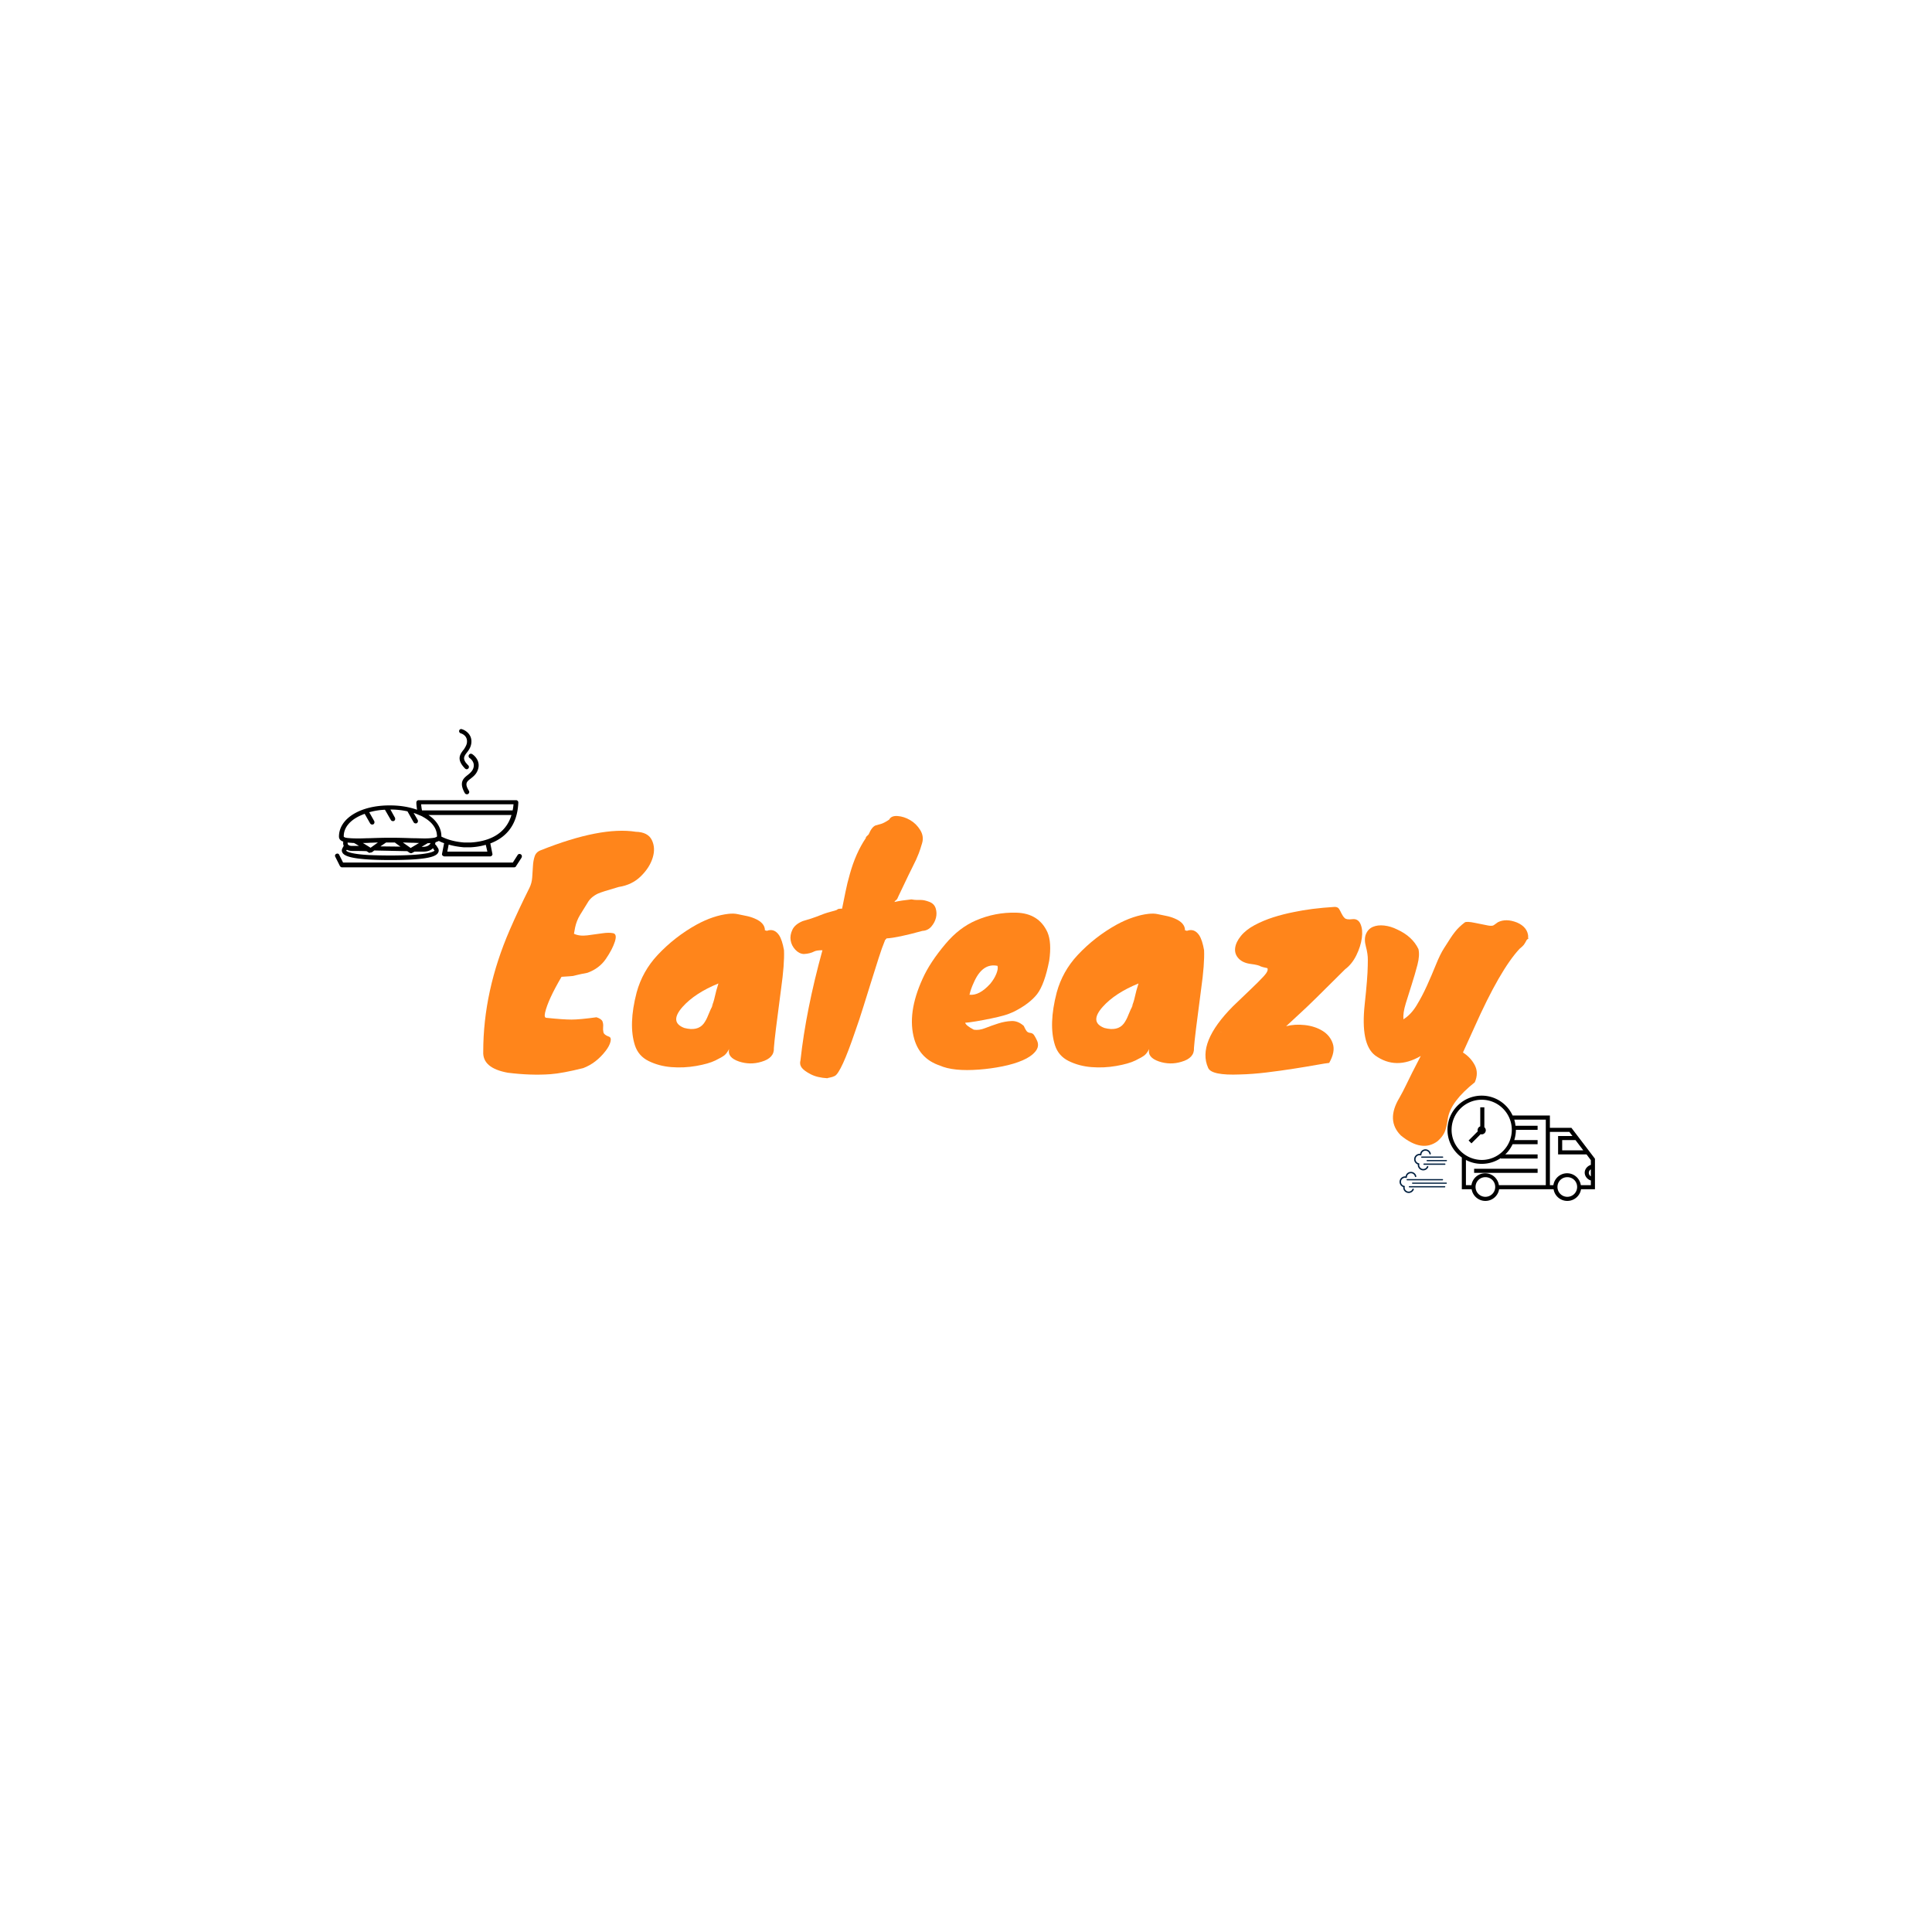 <svg xmlns="http://www.w3.org/2000/svg" version="1.1" xmlns:xlink="http://www.w3.org/1999/xlink" width="1500" height="1500" viewBox="0 0 1500 1500"><rect width="1500" height="1500" x="0" y="0" id="background" stroke="transparent" fill="#ffffff"></rect><svg xml:space="preserve" width="1000" height="1000" data-version="2" data-id="lg_VQPAP1f3YaFdzvSiSy" viewBox="0 0 691 259" x="250" y="250"><rect width="100%" height="100%" fill="transparent"></rect><path fill="#ff851b" d="M120.446 157.31q8.99.93 13.41.93t13.41-1.24q2.79.93 3.25 2.33.47 1.39.31 2.86-.15 1.48.16 2.87.31 1.4 2.94 2.33 1.4.46.85 2.71-.54 2.25-2.55 4.88-5.12 6.67-12.09 9.3-11.16 2.79-17.52 3.26-10.54.77-22.94-.78-13.64-2.48-13.17-11.31 0-32.55 14.26-65.41 4.65-10.7 10.54-22.48 1.24-2.48 1.47-5.58.23-3.1.39-6.04.15-2.95.93-5.27.77-2.33 3.25-3.26 32.24-12.86 51-9.92 6.51.16 8.6 4.42t.46 9.53q-1.62 5.27-6.35 9.92-4.73 4.65-11.86 5.74-9.14 2.63-11.16 3.56-3.87 1.86-5.58 4.96-2.17 3.41-4.03 6.51-1.86 3.1-2.63 6.67l-.62 3.41q2.94 1.39 7.2.85 4.27-.54 7.91-1.09 3.64-.54 5.89-.07 2.25.46.93 4.57-1.32 4.11-4.81 9.22-3.48 5.12-9.84 7.44-4.03.78-5.5 1.16-1.47.39-2.25.55-1.08.15-6.2.46-7.28 12.4-8.83 19.22-.62 2.79.77 2.79"></path><rect width="92.21" height="132.15" x="-46.1" y="-66.08" fill="none" rx="0" ry="0" transform="translate(132.97 122.47)"></rect><path fill="#ff851b" d="m237.626 110.35.62.15q.31 0 .31.16 4.03-1.55 6.67 2.32 1.7 2.64 2.63 8.06.31 7.44-1.55 20.62-3.56 26.66-3.87 31.77.31 5.43-6.67 7.44-6.04 1.86-12.09-.15-6.35-2.17-5.27-6.67-1.24 2.33-2.48 3.33-1.24 1.01-4.88 2.79-3.64 1.79-10.31 2.95-6.66 1.16-13.33.62-6.66-.54-12.17-3.26-5.5-2.71-7.36-8.44-3.56-11.16.93-28.37 3.1-11.31 11.16-19.99 9.3-9.92 21.08-16.43 8.84-4.81 17.05-5.74 2.79-.31 4.88.16 2.1.46 4.5.93 2.4.46 4.57 1.39 5.58 2.33 5.58 6.36m-28.67 41.07q1.08-2.17 1.78-5.42.7-3.26 1.94-7.13-12.56 5.11-19.22 12.55-7.29 8.22.93 11.32 7.13 1.86 10.38-2.33 1.4-1.86 2.48-4.65 1.09-2.79 2.64-5.73-.47.77-.93 1.39"></path><rect width="82.7" height="82.8" x="-41.35" y="-41.4" fill="none" rx="0" ry="0" transform="translate(207.16 143.2)"></rect><path fill="#ff851b" d="m291.726 60.9.15-.62 1.4-1.39q1.7-4.03 3.72-4.81 1.08-.31 2.79-.77 1.7-.47 4.49-2.33 1.09-2.17 4.5-1.94 3.41.24 6.74 2.17 3.33 1.94 5.42 5.35 2.1 3.41 1.01 7.05-1.08 3.65-1.78 5.43-.7 1.78-1.4 3.33-.69 1.55-1.7 3.49-1.01 1.94-2.56 5.19l-5.11 10.7q-.78 2.01-1.32 2.32-.54.31-1.01 1.09 1.4-.31 2.33-.47.93-.15 1.86-.31 2.17-.31 4.96-.62 1.7.31 2.94.31h2.17q1.86 0 4.5 1.01 2.63 1.01 3.41 3.49.77 2.48.15 5.03-.62 2.56-2.48 4.73-1.86 2.17-4.8 2.33-13.49 3.72-19.22 4.03l-.93 1.08v.16q-1.55 3.72-3.34 9.37-1.78 5.66-3.87 12.25t-4.26 13.64q-2.17 7.05-4.5 13.56-7.44 21.86-10.85 23.72-1.24.62-2.56.85-1.31.23-1.47.39-5.42-.31-8.99-2.17-3.56-1.86-4.8-3.57-1.24-1.7-.62-3.87 2.94-26.97 11.78-59.06-3.1 0-4.34.62-2.33 1.24-5.58 1.4h-.16q-2.48-.16-4.49-2.33-2.02-2.17-2.48-4.96-.47-2.79.93-5.73 1.39-2.95 5.58-4.65 4.96-1.4 7.28-2.33 4.5-1.86 7.52-2.63 3.02-.78 3.41-1.01.39-.23.54-.39.47-.31 2.33-.31.93-4.49 1.86-9.14t2.32-9.46q3.1-11.16 8.53-19.22"></path><rect width="78.69" height="140.77" x="-39.34" y="-70.39" fill="none" rx="0" ry="0" transform="translate(290.99 119.83)"></rect><path fill="#ff851b" d="M371.396 153.9q-2.95 1.4-5.74 2.17-2.79.78-6.51 1.55-9.76 2.02-14.1 2.33.46 1.55 4.65 3.72 2.79.46 6.12-.86 3.33-1.31 6.97-2.48 3.65-1.16 7.13-1.31 3.49-.16 6.59 2.63 1.24 2.79 2.02 3.26.77.46 1.39.46.62 0 1.4.47.77.46 2.24 3.56 1.48 3.1-.77 5.89-2.25 2.79-6.9 4.81-4.65 2.01-10.85 3.25-6.2 1.24-12.4 1.71-13.95 1.08-21.23-2.17-10.54-3.57-13.64-14.11-4.03-13.95 4.49-32.55 3.88-8.68 12.25-18.6 7.28-8.68 16.27-12.55 10.39-4.5 21.7-4.19 12.09.31 16.74 10.54 2.33 5.43.93 15.19-2.48 12.71-6.51 17.98-4.03 5.12-12.24 9.3m-8.99-24.49q-8.22-1.7-12.87 9.3-1.39 2.95-2.17 6.2 5.27.62 11.16-5.89 2.17-2.63 3.26-5.35 1.08-2.71.62-4.26"></path><rect width="75.95" height="84.93" x="-37.98" y="-42.47" fill="none" rx="0" ry="0" transform="translate(353.63 143.74)"></rect><path fill="#ff851b" d="m462.996 110.35.62.15q.31 0 .31.16 4.03-1.55 6.67 2.32 1.7 2.64 2.63 8.06.31 7.44-1.55 20.62-3.56 26.66-3.87 31.77.31 5.43-6.67 7.44-6.04 1.86-12.09-.15-6.35-2.17-5.27-6.67-1.24 2.33-2.48 3.33-1.24 1.01-4.88 2.79-3.64 1.79-10.31 2.95-6.66 1.16-13.33.62-6.66-.54-12.17-3.26-5.5-2.71-7.36-8.44-3.56-11.16.93-28.37 3.1-11.31 11.16-19.99 9.3-9.92 21.08-16.43 8.84-4.81 17.05-5.74 2.79-.31 4.88.16 2.1.46 4.5.93 2.4.46 4.57 1.39 5.58 2.33 5.58 6.36m-28.67 41.07q1.08-2.17 1.78-5.42.7-3.26 1.94-7.13-12.56 5.11-19.22 12.55-7.29 8.22.93 11.32 7.13 1.86 10.38-2.33 1.4-1.86 2.48-4.65 1.09-2.79 2.64-5.73-.47.77-.93 1.39"></path><rect width="82.7" height="82.8" x="-41.35" y="-41.4" fill="none" rx="0" ry="0" transform="translate(432.53 143.2)"></rect><path fill="#ff851b" d="M517.246 161.81q4.65-1.24 10.08-.62 5.42.62 9.45 3.1 4.03 2.48 5.5 6.82 1.48 4.34-1.93 10.38-1.71.16-6.9 1.09t-12.09 2.01q-6.9 1.09-14.57 2.02-7.67.93-14.34 1.08-15.34.62-17.05-3.56-6.04-13.49 13.33-33.02 5.12-4.96 9.46-9.07 4.34-4.1 7.05-7.05 2.71-2.94 1.94-4.34-2.95-.62-3.57-.93-1.08-.77-5.35-1.32-4.26-.54-6.51-2.94-2.24-2.4-1.86-5.58.39-3.18 3.1-6.51 2.72-3.33 7.37-5.81 4.65-2.48 9.99-4.19 5.35-1.7 10.93-2.79 9.3-2.01 22.01-2.79 1.71 0 2.4 1.16.7 1.17 1.32 2.48.62 1.32 1.63 2.33 1.01 1.01 4.11.62 3.1-.39 4.41 2.63 1.32 3.03.7 7.52-.62 4.5-2.94 9.22-2.33 4.73-6.05 7.52-18.6 18.6-23.25 22.79Zm-34.72 2.94q.16-.15 0 0-.15.16-.46.31.15 0 .46-.31"></path><rect width="86.42" height="90.2" x="-43.21" y="-45.1" fill="none" rx="0" ry="0" transform="translate(515.55 143.39)"></rect><path fill="#ff851b" d="m561.036 129.41.04-3.18q.04-3.17-1.05-7.2-1.08-4.03.08-6.75 1.16-2.71 3.72-3.79 2.56-1.09 6.04-.7 3.49.39 6.9 2.09 8.22 3.72 11.47 10.54.78 3.41-.54 8.45-1.32 5.04-3.02 10.38-1.71 5.35-3.26 10.39-1.55 5.04-1.24 8.45 4.03-2.48 7.05-7.44 3.03-4.96 5.58-10.62 2.56-5.66 4.81-11.24 2.25-5.58 4.34-8.83 2.09-3.26 3.33-5.2 1.24-1.93 2.48-3.48 2.02-2.64 5.27-5.12.93-.77 5.66.23 4.73 1.01 6.97 1.4 2.25.39 3.03-.23l2.17-1.55q4.34-2.17 10.23.15 5.73 2.48 6.04 7.6-.15.15-.15.62l.46.15-1.08.93q-1.09 2.02-1.63 2.71-.54.7-2.25 2.1-10.54 11.31-24.18 42-3.41 7.6-6.2 13.64 4.19 2.64 6.36 6.82 2.17 4.19 0 9.15-12.87 10.23-14.42 19.22-.77 5.58-1.94 7.9-1.16 2.33-3.64 4.5-8.37 6.2-19.68-3.1-8.06-8.06-.78-20.15 1.86-3.26 3.57-6.82 2.48-5.27 7.9-15.66-13.33 7.75-24.49-.31-7.9-6.04-5.58-27.43 1.55-14.26 1.63-20.62"></path><rect width="89.38" height="123.42" x="-44.69" y="-61.71" fill="none" rx="0" ry="0" transform="translate(603.25 166.61)"></rect><path d="M670.29 216.305h-11.537v-6.593h-19.998c-2.857-6.263-9.23-10.658-16.592-10.658-10.109 0-18.35 8.24-18.35 18.35 0 6.153 3.077 11.537 7.692 14.834v17.031h5.274c.55 3.516 3.626 6.263 7.362 6.263s6.813-2.747 7.362-6.263h29.228c.55 3.516 3.626 6.263 7.362 6.263s6.813-2.747 7.362-6.263h7.472v-16.372zm6.374 12.087h-11.318v-5.494h7.142zm-70.653-10.988c0-8.9 7.252-16.153 16.152-16.153s16.153 7.253 16.153 16.153-7.253 16.152-16.153 16.152c-8.9-.11-16.152-7.362-16.152-16.152m18.13 35.93c-2.857 0-5.274-2.307-5.274-5.274 0-2.966 2.307-5.274 5.274-5.274s5.274 2.308 5.274 5.274c0 2.967-2.417 5.275-5.274 5.275m32.415-6.263h-25.163c-.55-3.626-3.626-6.373-7.362-6.373s-6.812 2.747-7.362 6.373h-2.967v-13.515a18.19 18.19 0 0 0 8.461 2.088c3.736 0 7.252-1.099 10.219-3.077v.22h19.778v-2.198H634.8c1.648-1.538 2.966-3.406 3.955-5.494h13.405v-2.197h-12.526c.55-1.758.88-3.626.88-5.494h11.646v-2.198h-11.867a17.52 17.52 0 0 0-.659-3.296h16.922v4.395zm11.537 6.264c-2.857 0-5.274-2.308-5.274-5.275 0-2.966 2.307-5.274 5.274-5.274s5.274 2.308 5.274 5.274c0 2.967-2.417 5.275-5.274 5.275m7.252-6.264c-.55-3.626-3.626-6.373-7.362-6.373s-6.812 2.747-7.362 6.373h-1.868v-28.568h10.439l1.648 2.197h-7.692v9.89h15.274l2.307 3.076v2.527c-1.758.55-3.296 2.198-3.296 4.176 0 1.978 1.538 3.736 3.296 4.175v2.527zm5.384-8.46v3.736c-.66-.44-1.099-1.1-1.099-1.868s.44-1.539 1.1-1.868"></path><path d="M622.163 219.821a2.204 2.204 0 0 0 2.198-2.197c0-.66-.33-1.21-.77-1.649v-10.658h-2.197v10.219c-.879.33-1.428 1.099-1.428 2.088 0 .22 0 .33.11.549l-4.945 4.945 1.538 1.538 4.945-4.945c.22.11.33.11.55.11m-4.065 18.46h34.062v2.198h-34.062z"></path><path fill="#001f3f" d="M602.398 235.483h-11.193c-.43 0-.43.666 0 .666h11.193c.43 0 .43-.666 0-.666m.845-1.897h-10.35c-.413 0-.413.64 0 .64h10.35c.412 0 .412-.64 0-.64m-2.044-1.879h-11.193c-.43 0-.43.667 0 .667h11.193c.43 0 .43-.667 0-.667"></path><path fill="#001f3f" d="M590.805 239.148a2.935 2.935 0 0 1-2.932-2.932c0-.092.01-.174.021-.248a2.939 2.939 0 0 1-1.975-2.773 2.935 2.935 0 0 1 3.21-2.918c.216-1.397 1.401-2.434 2.875-2.434a2.94 2.94 0 0 1 2.872 2.341.378.378 0 0 1-.74.151 2.182 2.182 0 0 0-2.132-1.737c-1.208 0-2.154.94-2.154 2.138a.378.378 0 0 1-.518.35l-.075-.029a2.192 2.192 0 0 0-.407-.038c-1.2 0-2.176.976-2.176 2.176a2.18 2.18 0 0 0 1.754 2.136.379.379 0 0 1 .274.519l-.032.075-.013.067c-.016.085-.03.152-.03.224 0 1.2.977 2.176 2.177 2.176a2.17 2.17 0 0 0 2.014-1.349.378.378 0 0 1 .699.287 2.922 2.922 0 0 1-2.712 1.818m11.501 8.454h-18.9c-.432 0-.432.668 0 .668h18.9c.432 0 .432-.668 0-.668m.848-1.904h-18.055c-.414 0-.414.643 0 .643h18.055c.414 0 .414-.643 0-.643m-2.051-1.885h-18.9c-.432 0-.432.669 0 .669h18.9c.432 0 .432-.669 0-.669"></path><path fill="#001f3f" d="M583.004 251.279a2.945 2.945 0 0 1-2.942-2.942c0-.092.01-.174.022-.249a2.949 2.949 0 0 1-1.983-2.782 2.945 2.945 0 0 1 3.222-2.928c.216-1.402 1.406-2.442 2.884-2.442a2.95 2.95 0 0 1 2.883 2.349.38.38 0 0 1-.296.447.38.38 0 0 1-.447-.295 2.19 2.19 0 0 0-2.14-1.744c-1.211 0-2.16.943-2.16 2.145a.379.379 0 0 1-.52.352l-.075-.03a2.184 2.184 0 0 0-.409-.037c-1.204 0-2.183.98-2.183 2.184 0 1.04.74 1.942 1.76 2.142a.378.378 0 0 1 .275.521l-.032.076-.013.066c-.016.085-.03.153-.03.225 0 1.205.98 2.184 2.184 2.184a2.178 2.178 0 0 0 2.021-1.353.378.378 0 0 1 .495-.207.378.378 0 0 1 .206.494 2.933 2.933 0 0 1-2.722 1.824"></path><path d="M106.66 69.6c-.61-.366-1.342-.243-1.708.367l-2.565 4.03H11.301l-2.076-4.152c-.244-.61-.977-.855-1.587-.488-.61.244-.855.976-.489 1.587l2.442 4.884c.245.366.61.732 1.1.732h92.429c.366 0 .855-.244.977-.61l2.93-4.518c.367-.732.244-1.465-.366-1.831M74.428 4.645s.244.122.61.244c1.099.488 3.175 1.831 2.686 5.006-.244 1.22-.854 2.198-1.465 3.175-.122.244-.244.366-.488.61-1.71 2.32-3.785 5.006.976 9.89.245.244.61.366.855.366.366 0 .61-.122.855-.366a1.18 1.18 0 0 0 0-1.71c-.489-.488-.855-.976-1.221-1.342-1.221-1.71-1.221-2.687-.61-3.908.243-.488.61-.976.976-1.465.977-1.22 2.076-2.686 2.442-4.762.855-4.884-2.93-7.326-5.006-7.936a1.084 1.084 0 0 0-1.465.855c-.122.488.244 1.22.854 1.343"></path><path d="M78.822 16.243c-.366.61-.122 1.343.366 1.71.122 0 .245.122.489.366.854.732 2.564 2.686 1.343 5.494-.489 1.1-1.343 1.954-2.198 2.686-.244.123-.366.367-.61.489-2.32 1.831-4.884 3.907-1.588 9.768.244.366.61.61 1.1.61.243 0 .365 0 .61-.122.61-.366.854-1.099.488-1.71-.366-.61-.61-1.098-.855-1.586-.854-1.954-.488-2.93.489-3.908.366-.366.854-.732 1.343-1.099 1.22-.976 2.686-2.075 3.54-4.029 2.076-4.518-.854-7.814-2.685-9.035-.733-.489-1.466-.244-1.832.366m-67.4 46.52c-.121.733-.121 1.465.245 2.32-.122.122-.244.366-.366.61-.244.489-1.1 1.588-.367 2.931.977 1.832 4.762 4.03 25.764 4.03 20.879 0 24.664-2.076 25.64-4.03.733-1.343-.122-2.442-.488-2.93-.366-.733-.855-1.221-1.22-1.588.121-.366.243-.61.243-.976a14.212 14.212 0 0 0 1.832-.733c.855.488 1.831.855 2.808 1.22l-1.099 5.618a.95.95 0 0 0 .244.976c.245.245.611.489.977.489h24.542c.367 0 .733-.122.977-.489a.947.947 0 0 0 .244-.976L90.3 63.74c7.448-2.808 14.53-8.913 15.018-21.978 0-.366-.122-.61-.366-.855-.245-.244-.489-.366-.855-.366H51.838c-.366 0-.61.122-.855.366a1.32 1.32 0 0 0-.366.855c0 1.343.244 2.686.366 3.907-4.151-1.465-9.035-2.32-14.407-2.32-15.873-.122-27.473 6.96-27.473 16.728 0 .855.366 2.076 2.32 2.686M22.9 47.867l2.93 5.128c.245.367.611.61 1.1.61.244 0 .366 0 .61-.121.61-.367.733-1.1.489-1.71l-2.687-4.762a35.776 35.776 0 0 1 8.425-1.343l3.175 5.495c.244.366.61.61 1.099.61.244 0 .366 0 .61-.122.61-.366.733-1.099.489-1.71l-2.442-4.395c3.296 0 6.349.366 9.157.977l3.297 5.86c.244.367.61.611 1.099.611.244 0 .366 0 .61-.122.61-.366.733-1.099.489-1.71l-2.198-3.784c.855.244 1.71.61 2.564.976.488.245.977.367 1.465.61.61.245 1.099.611 1.587.856 3.908 2.32 6.35 5.25 6.838 8.79 0 .367.122.855.122 1.222 0 .122 0 .122-.122.244-.122.244-.61.366-1.343.61h-.122c-.244 0-.489.123-.855.123-.977.122-2.32.244-4.151.244-1.954 0-4.152-.122-6.838-.122-3.419-.122-7.204-.245-11.6-.245-4.029 0-7.814.123-11.11.245-1.954 0-3.663.122-5.129.122h-1.71c-2.197 0-3.906-.122-5.005-.244-.366 0-.61-.123-.855-.123-.732-.122-1.22-.488-1.22-.61-.123-5.372 4.273-9.768 11.232-12.21m56.777 15.385H76.38c-4.884-.367-8.913-1.466-12.332-3.175v-.122c0-4.518-2.564-8.547-6.96-11.477h44.567c-3.297 11.11-13.431 14.285-21.978 14.774M53.18 42.739h49.573c-.122 1.22-.244 2.32-.489 3.297H53.67c-.245-.977-.367-2.076-.489-3.297m-27.106 23.32-4.151-2.563c1.22 0 2.442 0 3.785-.122 1.343 0 2.808-.122 4.273-.122zM13.987 64.35c-.244-.244-.244-.732-.244-1.098.732.122 1.71.122 2.808.244h.61l1.1.61 1.587.977h-3.541c-1.221 0-1.954-.244-2.32-.733m20.39-1.098h4.763l.244.244 2.686 1.953-10.745-.122zm9.036 0c1.71 0 3.297.122 4.762.122 1.343 0 2.686.122 3.907.122l-4.517 2.686zM57.7 64.35c-.733.733-1.954 1.222-3.541 1.222h-.733l3.053-1.832c.122 0 .122-.122.122-.122.61 0 1.099 0 1.587-.122 0 .244-.244.61-.488.854m-21.123 5.861c-4.64 0-8.425-.122-11.478-.244-10.989-.61-11.966-2.198-12.088-2.32 0-.122.122-.366.244-.366l.123-.122c.732.366 1.709.61 2.93.61s4.396 0 7.57.122l1.587.977c.245-.244.489-.244.733-.244s.488-.122.733-.244l1.099-.855 17.704.366 1.221.855c.244.122.488.244.733.244.244 0 .488 0 .61-.122l1.343-.732h4.762c2.198 0 3.907-.61 5.128-1.832.122.122.245.366.367.61 0 .123.122.245.244.367s.244.366.244.366c-.366.122-1.954 2.564-23.81 2.564m52.136-2.075h-21.49l.733-3.785c2.442.732 5.25 1.22 8.18 1.465h3.542c2.442-.122 5.25-.489 8.18-1.343z"></path></svg></svg>